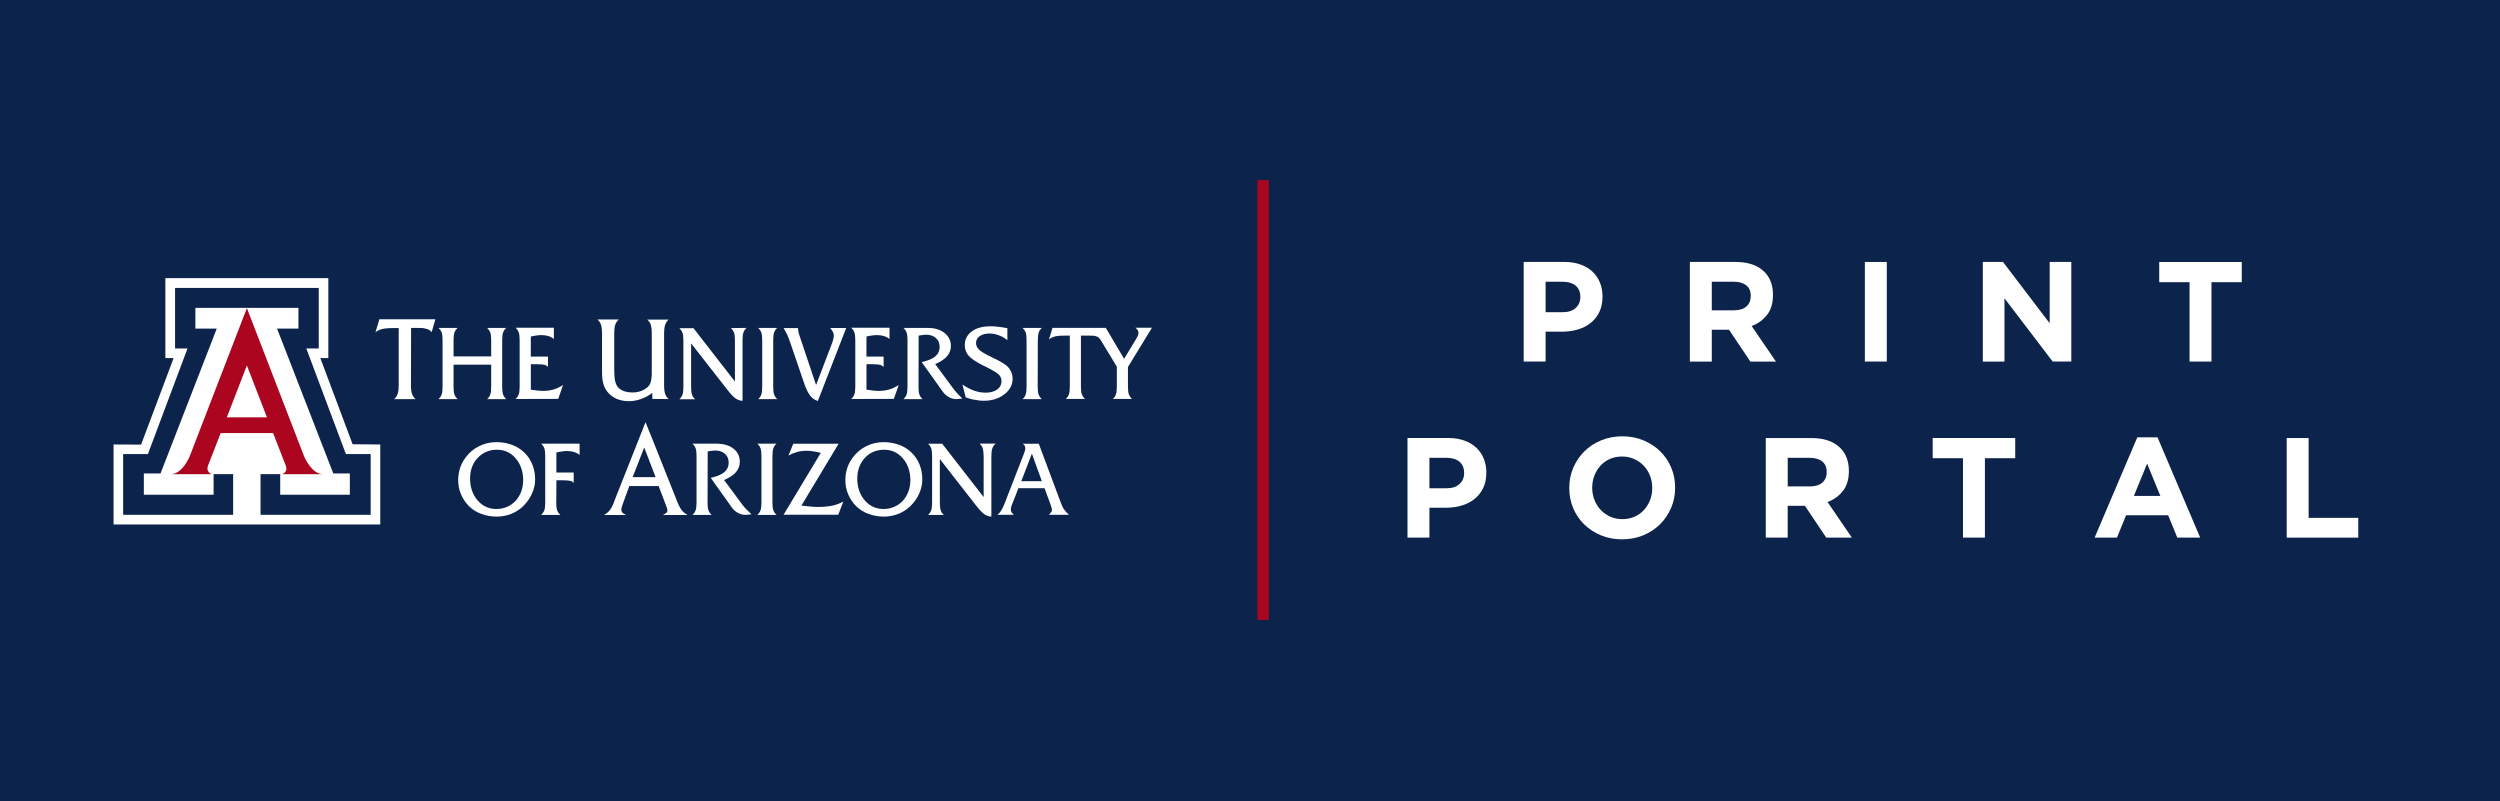 <?xml version="1.0" encoding="UTF-8"?><svg id="a" xmlns="http://www.w3.org/2000/svg" viewBox="0 0 780 250"><defs><style>.b{fill:#fff;}.c{fill:#0c234b;}.d{fill:#ab0520;}</style></defs><rect class="c" width="780" height="250"/><g><rect class="d" x="392.8" y="56.71" width="2.57" height="136.2"/><path class="d" d="M394.87,57.21V192.41h-1.57V57.21h1.57m1-1h-3.57V193.41h3.57V56.21h0Z"/></g><g><g><path class="b" d="M499.01,97.31c-.65,1.36-1.55,2.5-2.69,3.42s-2.47,1.61-4,2.06c-1.52,.46-3.16,.69-4.9,.69h-5.19v9.32h-6.84v-31.07h12.7c1.86,0,3.53,.26,4.99,.78s2.71,1.25,3.73,2.2c1.02,.95,1.8,2.08,2.35,3.4,.55,1.32,.82,2.77,.82,4.37v.09c0,1.8-.32,3.38-.97,4.74Zm-5.95-4.7c0-1.54-.5-2.71-1.49-3.51s-2.35-1.2-4.06-1.2h-5.28v9.5h5.42c1.72,0,3.05-.45,4-1.35s1.42-2.02,1.42-3.35v-.09h-.01Z"/><path class="b" d="M546.11,112.81l-6.66-9.94h-5.37v9.94h-6.84v-31.08h14.21c3.7,0,6.58,.9,8.64,2.71s3.08,4.32,3.08,7.55v.09c0,2.52-.61,4.57-1.84,6.15-1.23,1.58-2.83,2.75-4.82,3.48l7.59,11.1h-7.99Zm.13-20.47c0-1.48-.47-2.59-1.42-3.33s-2.26-1.11-3.95-1.11h-6.79v8.92h6.92c1.69,0,2.98-.4,3.88-1.2,.9-.8,1.35-1.86,1.35-3.2v-.08h.01Z"/><path class="b" d="M581.84,112.81v-31.08h6.84v31.07h-6.84Z"/><path class="b" d="M640.44,112.81l-15.05-19.75v19.75h-6.75v-31.08h6.3l14.56,19.13v-19.13h6.75v31.07h-5.81Z"/><path class="b" d="M689.98,88.04v24.77h-6.84v-24.77h-9.46v-6.3h25.75v6.3h-9.45Z"/></g><g><path class="b" d="M462.76,152.24c-.65,1.36-1.55,2.5-2.69,3.42s-2.47,1.61-3.99,2.06c-1.52,.46-3.16,.69-4.91,.69h-5.19v9.32h-6.84v-31.07h12.7c1.86,0,3.53,.26,4.99,.78s2.71,1.25,3.73,2.2c1.02,.95,1.81,2.08,2.35,3.4,.55,1.32,.82,2.78,.82,4.37v.09c0,1.8-.32,3.38-.97,4.74Zm-5.95-4.7c0-1.54-.5-2.71-1.49-3.51-.99-.8-2.35-1.2-4.06-1.2h-5.28v9.5h5.42c1.72,0,3.05-.45,4-1.35,.95-.9,1.42-2.02,1.42-3.35v-.09h-.01Z"/><path class="b" d="M521.4,158.44c-.83,1.94-1.97,3.64-3.44,5.11-1.47,1.46-3.21,2.62-5.24,3.46-2.03,.84-4.24,1.26-6.64,1.26s-4.6-.42-6.61-1.26c-2.01-.84-3.75-1.98-5.22-3.42-1.46-1.44-2.61-3.12-3.42-5.06-.81-1.94-1.22-4.02-1.22-6.24v-.09c0-2.22,.42-4.3,1.24-6.24,.83-1.94,1.97-3.64,3.44-5.1,1.46-1.46,3.21-2.62,5.24-3.46,2.03-.84,4.24-1.27,6.64-1.27s4.6,.42,6.61,1.27c2.01,.84,3.75,1.98,5.22,3.42s2.6,3.12,3.42,5.06c.81,1.94,1.22,4.02,1.22,6.24v.09c.01,2.21-.41,4.29-1.24,6.23Zm-5.9-6.24c0-1.33-.23-2.59-.69-3.77-.46-1.18-1.11-2.22-1.95-3.11-.84-.89-1.84-1.59-3-2.11-1.15-.52-2.41-.78-3.77-.78s-2.66,.25-3.79,.75c-1.14,.5-2.12,1.2-2.93,2.09s-1.45,1.92-1.91,3.09-.69,2.42-.69,3.75v.09c0,1.33,.23,2.59,.69,3.77,.46,1.18,1.11,2.22,1.95,3.11s1.83,1.59,2.97,2.11,2.4,.78,3.8,.78,2.62-.25,3.77-.75,2.14-1.2,2.95-2.09,1.45-1.92,1.91-3.09c.46-1.17,.69-2.42,.69-3.75v-.09Z"/><path class="b" d="M569.79,167.74l-6.66-9.94h-5.37v9.94h-6.84v-31.07h14.21c3.7,0,6.58,.9,8.63,2.71,2.06,1.81,3.09,4.32,3.09,7.55v.07c0,2.52-.61,4.57-1.84,6.15-1.23,1.58-2.83,2.75-4.82,3.48l7.59,11.1h-7.99Zm.14-20.46c0-1.48-.47-2.59-1.42-3.33s-2.26-1.11-3.95-1.11h-6.79v8.92h6.92c1.69,0,2.98-.4,3.89-1.2,.9-.8,1.35-1.86,1.35-3.2v-.08Z"/><path class="b" d="M619.29,142.96v24.77h-6.84v-24.77h-9.45v-6.3h25.75v6.3h-9.46Z"/><path class="b" d="M679.31,167.74l-2.84-6.97h-13.14l-2.84,6.97h-6.97l13.32-31.3h6.3l13.32,31.3h-7.15Zm-9.41-23.09l-4.13,10.08h8.26l-4.13-10.08Z"/><path class="b" d="M713.45,167.74v-31.07h6.84v24.9h15.49v6.17h-22.33Z"/></g></g><g><path class="b" d="M128.21,120.11c0,1.27,.12,2.17,.33,2.78s.61,1.15,1.1,1.64h-6.67c.53-.49,.9-1.02,1.1-1.64s.33-1.51,.33-2.78v-17.75h-1.96c-1.35,0-2.45,.12-3.31,.33s-1.51,.57-2,1.02l1.23-4.09h17.47l-1.15,4.01c-.37-.45-.86-.78-1.43-.98-.61-.2-1.35-.33-2.25-.33h-2.74l-.04,17.8h0Z"/><path class="b" d="M141.51,120.6c0,1.1,.08,1.96,.29,2.5,.2,.53,.53,1.02,.98,1.43h-5.97c.45-.41,.78-.9,.98-1.43s.29-1.35,.29-2.5v-14.36c0-1.1-.08-1.96-.29-2.5s-.53-1.02-.98-1.43h5.97c-.45,.41-.82,.9-.98,1.43-.2,.53-.29,1.35-.29,2.5v4.95h11.74v-4.95c0-1.1-.08-1.96-.29-2.5s-.53-1.02-.98-1.43h5.97c-.45,.41-.78,.9-.98,1.43s-.29,1.35-.29,2.5v14.36c0,1.1,.08,1.96,.29,2.5,.2,.53,.53,1.02,.98,1.43h-5.97c.49-.41,.82-.9,.98-1.43,.2-.53,.29-1.35,.29-2.5v-6.83h-11.74v6.83h0Z"/><path class="b" d="M160.86,124.48c.45-.41,.78-.9,.98-1.43s.29-1.35,.29-2.5v-14.36c0-1.1-.08-1.96-.29-2.5s-.53-1.02-.98-1.43h11.95v3.52c-.53-.45-1.1-.74-1.76-.94-.65-.2-1.39-.29-2.21-.29-.45,0-.9,.04-1.43,.12s-1.15,.16-1.8,.33v6.26h5.36v3.23c-.25-.29-.61-.53-1.02-.65-.45-.12-1.23-.2-2.37-.2h-1.96v7.94c.82,.12,1.6,.2,2.25,.29s1.27,.08,1.76,.08c1.1,0,2.17-.16,3.15-.45,.98-.29,1.96-.78,2.9-1.39l-1.51,4.34-13.3,.04h0Z"/><path class="b" d="M203.53,124.48v-1.88c-1.19,.86-2.37,1.51-3.6,1.92s-2.45,.65-3.68,.65c-1.43,0-2.7-.25-3.8-.7-1.1-.49-2.09-1.19-2.86-2.13-.61-.74-1.1-1.64-1.35-2.62-.29-.98-.41-2.33-.41-4.01v-11.66c0-1.23-.12-2.17-.33-2.78s-.57-1.1-1.1-1.6h6.67c-.49,.45-.86,.98-1.1,1.6-.2,.57-.33,1.51-.33,2.78v10.92c0,1.68,.08,2.95,.25,3.76s.45,1.47,.82,1.96c.45,.57,1.1,1.02,1.88,1.31s1.68,.45,2.78,.45c.9,0,1.72-.12,2.5-.41,.78-.25,1.43-.65,2.05-1.15,.53-.41,.9-.98,1.1-1.68s.33-1.6,.33-2.78v-12.35c0-1.31-.12-2.25-.33-2.82s-.57-1.1-1.1-1.55h6.71c-.53,.45-.9,.98-1.1,1.64-.2,.61-.33,1.55-.33,2.74v16.04c0,1.23,.12,2.17,.33,2.78s.57,1.15,1.1,1.6l-5.07-.04h0Z"/><path class="b" d="M232.94,102.31c-.49,.41-.82,.9-.98,1.43-.2,.53-.29,1.35-.29,2.5v18.82c-.78-.04-1.47-.29-2.17-.74-.7-.49-1.55-1.39-2.58-2.74l-11.29-14.44v13.5c0,1.15,.08,2,.29,2.54s.53,.98,.98,1.39h-4.95c.45-.41,.78-.9,.98-1.43s.29-1.35,.29-2.5v-14.32c0-1.1-.08-1.96-.29-2.5s-.53-1.02-.98-1.43h4.42l12.93,16.65v-12.76c0-1.1-.08-1.96-.29-2.5s-.53-1.02-.98-1.43l4.91-.04h0Z"/><path class="b" d="M241.24,120.6c0,1.1,.08,1.96,.29,2.5,.2,.53,.53,1.02,.98,1.43h-5.97c.49-.41,.82-.9,.98-1.43,.2-.53,.29-1.35,.29-2.5v-14.36c0-1.1-.08-1.96-.29-2.5s-.53-1.02-.98-1.43h5.97c-.49,.41-.82,.9-.98,1.43-.2,.53-.29,1.35-.29,2.5v14.36h0Z"/><path class="b" d="M255.19,125.1c-.94-.25-1.72-.78-2.37-1.6s-1.27-2.05-1.84-3.68l-4.42-12.93c-.37-1.06-.7-1.92-1.02-2.62-.33-.65-.7-1.31-1.06-1.92h4.5c.04,.37,.04,.7,.12,1.02,.04,.33,.12,.61,.2,.9l5.32,15.87,5.03-13.21c.16-.41,.25-.82,.37-1.23,.08-.41,.12-.78,.12-1.15,0-.29-.08-.61-.25-.94-.16-.33-.45-.74-.86-1.27h4.99l-8.84,22.75h0Z"/><path class="b" d="M265.58,124.48c.45-.41,.78-.9,.98-1.43s.29-1.35,.29-2.5v-14.36c0-1.1-.08-1.96-.29-2.5s-.53-1.02-.98-1.43h11.95v3.52c-.53-.45-1.1-.74-1.76-.94s-1.39-.29-2.21-.29c-.41,0-.9,.04-1.43,.12s-1.15,.16-1.8,.33v6.26h5.36v3.23c-.25-.29-.61-.53-1.02-.65s-1.23-.2-2.37-.2h-1.96v7.94c.82,.12,1.6,.2,2.25,.29s1.27,.08,1.76,.08c1.1,0,2.17-.16,3.15-.45s1.96-.78,2.9-1.39l-1.51,4.34-13.3,.04h0Z"/><path class="b" d="M286.57,120.6c0,1.1,.08,1.96,.29,2.5,.2,.53,.53,1.02,.98,1.43h-5.97c.45-.41,.78-.9,.98-1.43s.29-1.35,.29-2.5v-14.36c0-1.1-.08-1.96-.29-2.5s-.53-1.02-.98-1.43h7.57c2.17,0,3.89,.53,5.24,1.55,1.31,1.06,2,2.41,2,4.09,0,1.23-.41,2.29-1.19,3.19-.82,.94-2.05,1.76-3.72,2.45l5.69,7.69c.33,.45,.74,.94,1.23,1.47,.45,.53,1.02,1.06,1.6,1.6l-1.68,.16h-.29c-.78,0-1.55-.2-2.33-.65-.74-.41-1.39-1.02-1.92-1.76l-6.5-9.12c1.92-.45,3.35-1.02,4.25-1.8s1.35-1.76,1.35-2.95c0-1.1-.37-2.05-1.15-2.74-.78-.7-1.76-1.06-3.03-1.06-.29,0-.61,.04-1.02,.08s-.86,.12-1.35,.2l-.04,15.87h0Z"/><path class="b" d="M301.3,123.99l-1.02-4.01c1.27,.86,2.5,1.51,3.68,1.92s2.37,.61,3.56,.61c1.51,0,2.7-.33,3.6-.98s1.35-1.51,1.35-2.54c0-.29-.04-.61-.12-.9s-.2-.57-.41-.86c-.41-.61-1.72-1.47-4.01-2.62-.57-.29-1.02-.49-1.35-.65-2.13-1.1-3.6-2.09-4.38-2.99s-1.19-2-1.19-3.27c0-1.8,.74-3.23,2.17-4.3s3.44-1.6,5.93-1.6c.74,0,1.51,.04,2.37,.16,.86,.08,1.8,.25,2.82,.45v3.72c-.9-.7-1.8-1.23-2.74-1.55-.9-.33-1.84-.53-2.86-.53-1.23,0-2.25,.29-3.03,.82s-1.15,1.27-1.15,2.13c0,.78,.29,1.47,.9,2.05,.57,.61,1.92,1.39,4.01,2.41,.12,.04,.29,.12,.53,.25,1.76,.82,3.07,1.6,3.93,2.25,.65,.49,1.15,1.15,1.51,1.88s.53,1.51,.53,2.33c0,1.92-.86,3.52-2.58,4.87-1.72,1.31-3.85,2-6.42,2-.82,0-1.72-.08-2.66-.29-.82-.08-1.88-.37-2.99-.78h0Z"/><path class="b" d="M323.76,120.6c0,1.1,.08,1.96,.29,2.5,.2,.53,.53,1.02,.98,1.43h-6.01c.49-.41,.82-.9,.98-1.43,.2-.53,.29-1.35,.29-2.5v-14.36c0-1.1-.08-1.96-.29-2.5s-.53-1.02-.98-1.43h6.05c-.49,.41-.82,.9-.98,1.43-.2,.53-.29,1.35-.29,2.5l-.04,14.36h0Z"/><path class="b" d="M200.99,139.62l-3.6,9.25h7.16l-3.56-9.25h0Zm.41-7.9l1.96,4.83,7.49,18.82c.82,2.09,1.47,4.13,3.52,5.2v.12h-7.4v-.12c1.76-.82,1.47-1.19,.49-3.76l-1.96-5.15h-9.16l-1.88,5.15c-.78,2.05-1.02,3.11,.74,3.76v.12h-6.63v-.12c2.09-1.06,2.7-3.11,3.48-5.2l9.29-23.48v-.16h.08Z"/><path class="b" d="M155.05,140.32c-2.41,0-4.42,.86-6.01,2.54-1.6,1.68-2.37,3.85-2.37,6.5s.78,4.95,2.33,6.75c1.55,1.8,3.52,2.7,5.85,2.7s4.42-.86,6.01-2.54c1.55-1.72,2.37-3.89,2.37-6.5s-.78-4.95-2.33-6.75c-1.55-1.84-3.52-2.7-5.85-2.7h0Zm-.12,20.86c-1.68,0-3.23-.29-4.7-.82s-2.74-1.31-3.8-2.33c-1.1-1.06-1.96-2.33-2.58-3.76s-.9-2.95-.9-4.54c0-1.23,.2-2.45,.57-3.64s.94-2.25,1.68-3.27c1.15-1.55,2.54-2.78,4.25-3.6,1.68-.86,3.52-1.27,5.48-1.27,1.68,0,3.27,.29,4.75,.82,1.47,.53,2.74,1.31,3.8,2.33,1.15,1.06,2,2.33,2.58,3.76,.61,1.47,.9,3.03,.9,4.7,0,1.55-.33,3.07-1.02,4.54-.65,1.47-1.64,2.78-2.82,3.93-1.1,1.02-2.33,1.8-3.72,2.33-1.35,.53-2.86,.82-4.46,.82h0Z"/><path class="b" d="M173.54,156.72c0,1.1,.08,1.96,.29,2.5s.53,1.02,1.02,1.43h-6.01c.45-.41,.78-.9,.98-1.43s.29-1.35,.29-2.5v-14.36c0-1.1-.08-1.96-.29-2.5s-.53-1.02-.98-1.43h11.99v3.52c-.53-.45-1.1-.74-1.76-.94-.65-.2-1.39-.29-2.21-.29-.45,0-.9,.04-1.47,.12-.53,.08-1.15,.16-1.8,.33v6.26h5.4v3.23c-.25-.29-.61-.53-1.02-.61-.45-.12-1.23-.2-2.37-.2h-2l-.04,6.87h0Z"/><path class="b" d="M220.75,156.72c0,1.1,.08,1.92,.29,2.5,.2,.53,.53,1.02,.98,1.43h-5.97c.45-.41,.78-.9,.98-1.43s.29-1.35,.29-2.5v-14.36c0-1.1-.08-1.96-.29-2.5s-.53-1.02-.98-1.43h7.57c2.17,0,3.89,.53,5.24,1.55,1.31,1.06,1.96,2.41,1.96,4.09,0,1.23-.41,2.29-1.19,3.23s-2.05,1.76-3.72,2.45l5.69,7.69c.33,.45,.74,.94,1.23,1.43s1.02,1.02,1.64,1.6l-1.68,.16h-.29c-.78,0-1.55-.2-2.33-.65-.78-.41-1.39-1.02-1.92-1.76l-6.5-9.12c1.92-.45,3.35-1.02,4.25-1.8,.9-.78,1.35-1.76,1.35-2.95,0-1.1-.37-2.05-1.15-2.74s-1.76-1.06-3.03-1.06c-.29,0-.61,.04-1.02,.08s-.86,.12-1.35,.2l-.04,15.87h0Z"/><path class="b" d="M241,156.72c0,1.1,.08,1.96,.29,2.5s.53,1.02,.98,1.43h-5.97c.45-.41,.78-.9,.98-1.43s.29-1.35,.29-2.5v-14.36c0-1.1-.08-1.92-.29-2.5-.2-.53-.53-1.02-.98-1.43h5.97c-.49,.41-.82,.9-.98,1.43-.2,.53-.29,1.35-.29,2.5v14.36h0Z"/><path class="b" d="M263.13,156.47l-1.6,4.13h-17.06l11.62-19.31c-.86-.2-1.68-.37-2.45-.49s-1.47-.16-2.13-.16c-.98,0-1.88,.12-2.78,.37s-1.8,.61-2.74,1.15l1.51-3.72h14.15l-11.62,19.31c1.31,.16,2.37,.25,3.27,.33,.86,.08,1.64,.08,2.29,.08,1.51,0,2.9-.16,4.13-.41,1.23-.25,2.37-.74,3.4-1.27h0Z"/><path class="b" d="M275.85,140.32c-2.45,0-4.46,.86-6.01,2.54s-2.37,3.85-2.37,6.5,.78,4.95,2.33,6.75,3.52,2.7,5.85,2.7,4.42-.86,6.01-2.54c1.55-1.72,2.37-3.89,2.37-6.5s-.78-4.95-2.33-6.75c-1.6-1.84-3.52-2.7-5.85-2.7h0Zm-.12,20.86c-1.68,0-3.23-.29-4.7-.82s-2.74-1.31-3.8-2.33c-1.1-1.06-1.96-2.33-2.58-3.76s-.9-2.95-.9-4.54c0-1.23,.2-2.45,.57-3.64s.94-2.25,1.68-3.27c1.15-1.55,2.58-2.78,4.25-3.6,1.68-.86,3.52-1.27,5.48-1.27,1.72,0,3.27,.29,4.75,.82,1.47,.53,2.74,1.31,3.8,2.33,1.15,1.06,2,2.33,2.58,3.76,.61,1.47,.9,3.03,.9,4.7,0,1.55-.33,3.07-1.02,4.54-.65,1.47-1.64,2.78-2.82,3.93-1.1,1.02-2.33,1.8-3.72,2.33-1.39,.53-2.86,.82-4.46,.82h0Z"/><path class="b" d="M310.58,138.48c-.49,.41-.82,.9-.98,1.43-.2,.53-.29,1.35-.29,2.5v18.78c-.78-.04-1.47-.29-2.17-.74-.7-.49-1.55-1.39-2.58-2.7l-11.33-14.52v13.5c0,1.15,.08,2,.29,2.54s.49,.98,.98,1.39h-4.95c.45-.41,.78-.9,.98-1.43s.29-1.35,.29-2.5v-14.36c0-1.1-.08-1.92-.29-2.5-.2-.53-.53-1.02-.98-1.43h4.42l12.93,16.65v-12.76c0-1.1-.12-1.92-.29-2.5-.2-.53-.53-1.02-.98-1.43h4.95v.08h0Z"/><path class="b" d="M318.64,150.13h6.42l-3.11-8.59-3.31,8.59h0Zm-2.99,7.49c-.08,.2-.16,.45-.2,.7s-.08,.49-.08,.74c0,.2,.08,.45,.2,.7,.16,.25,.41,.53,.74,.86h-5.15c.41-.29,.82-.7,1.15-1.23s.7-1.23,1.06-2.13l6.14-15.83c.12-.29,.2-.57,.29-.86s.08-.53,.08-.78-.04-.49-.16-.7c-.12-.2-.33-.41-.61-.65h4.99l6.95,18.61c.33,.86,.65,1.51,1.06,2.05,.37,.53,.86,1.02,1.43,1.51h-6.26l.08-.08c.57-.61,.86-1.06,.86-1.35,0-.33-.12-.82-.37-1.51-.04-.12-.04-.2-.08-.25l-1.88-5.11h-8.14l-2.09,5.32h0Z"/><path class="b" d="M345.03,102.31l5.69,9.65,3.8-6.3c.25-.37,.41-.74,.53-1.06s.16-.57,.16-.82-.08-.49-.25-.74c-.16-.25-.37-.49-.7-.78h5.15l-7.49,12.23v6.05c0,1.1,.08,1.96,.29,2.5s.53,1.02,.98,1.43h-6.01c.49-.41,.82-.9,.98-1.43,.2-.53,.29-1.35,.29-2.5v-6.14l-5.11-8.43c-.53-.78-.9-.86-1.39-1.06-.53-.2-1.43-.2-2.25-.2h-2.45v15.83c0,1.1,.08,1.96,.29,2.5,.2,.53,.53,1.02,.98,1.43h-6.01c.45-.41,.82-.9,.98-1.43,.2-.53,.29-1.35,.29-2.5v-15.83h-1.76c-1.23,0-2.21,.08-2.95,.29s-1.35,.49-1.8,.94l1.1-3.64h16.65Z"/><polygon class="b" points="102.44 86.77 102.44 111.72 99.94 111.72 110.01 138.6 118.64 138.68 118.64 163.63 35.43 163.63 35.43 138.68 44.02 138.72 54.17 111.72 51.59 111.72 51.59 86.77 102.44 86.77"/><polyline class="c" points="77.03 96.05 93.11 96.05 93.11 102.52 86.44 102.52 103.99 147.72 109.15 147.72 109.15 154.35 87.43 154.35 87.43 147.93 81.29 147.93 81.29 160.61 115.65 160.61 115.65 141.67 107.92 141.67 95.57 108.73 99.45 108.73 99.45 89.83 77.03 89.83 77.03 89.83 54.62 89.83 54.62 108.73 58.5 108.73 46.15 141.67 38.42 141.67 38.42 160.61 72.74 160.61 72.74 147.93 66.64 147.93 66.64 154.35 44.88 154.35 44.88 147.72 50.08 147.72 67.63 102.52 60.96 102.52 60.96 96.05 77.03 96.05"/><path class="c" d="M125.55,155.08c.61,.61,.94,1.35,.94,2.25s-.33,1.64-.94,2.25-1.39,.9-2.29,.9-1.68-.29-2.29-.9-.94-1.35-.94-2.25,.33-1.64,.94-2.25,1.39-.9,2.29-.9c.9-.04,1.68,.33,2.29,.9h0Zm-.45,.41c-.49-.49-1.1-.78-1.84-.78s-1.35,.25-1.84,.78c-.49,.49-.74,1.15-.74,1.88s.25,1.35,.74,1.88c.49,.49,1.1,.78,1.84,.78s1.35-.25,1.84-.78c.49-.49,.74-1.15,.74-1.88,.04-.78-.25-1.39-.74-1.88h0Zm-3.23,0h1.47c.41,0,.7,.08,.94,.25,.2,.16,.33,.41,.33,.74s-.12,.61-.33,.82c-.16,.16-.37,.25-.65,.29l1.06,1.6h-.65l-.94-1.6h-.61v1.6h-.61v-3.68h0Zm.57,1.64h.78c.29,0,.45-.04,.61-.16,.12-.08,.2-.25,.2-.45,0-.16-.08-.33-.2-.41s-.33-.12-.61-.12h-.78v1.15h0Z"/><path class="d" d="M77.03,96.13l17.84,46.23s2.29,5.6,5.97,5.6h-12.97s.65,.08,1.31-.98c.37-.61,.04-1.55,.04-1.55l-4.01-10.31h-16.36l-4.01,10.31s-.29,.94,.08,1.55c.65,1.06,1.31,.98,1.31,.98h-13.01c3.72,0,5.97-5.6,5.97-5.6l17.84-46.23m-.04,34.08h6.3l-6.26-16.2-6.26,16.2h6.22Z"/></g></svg>
